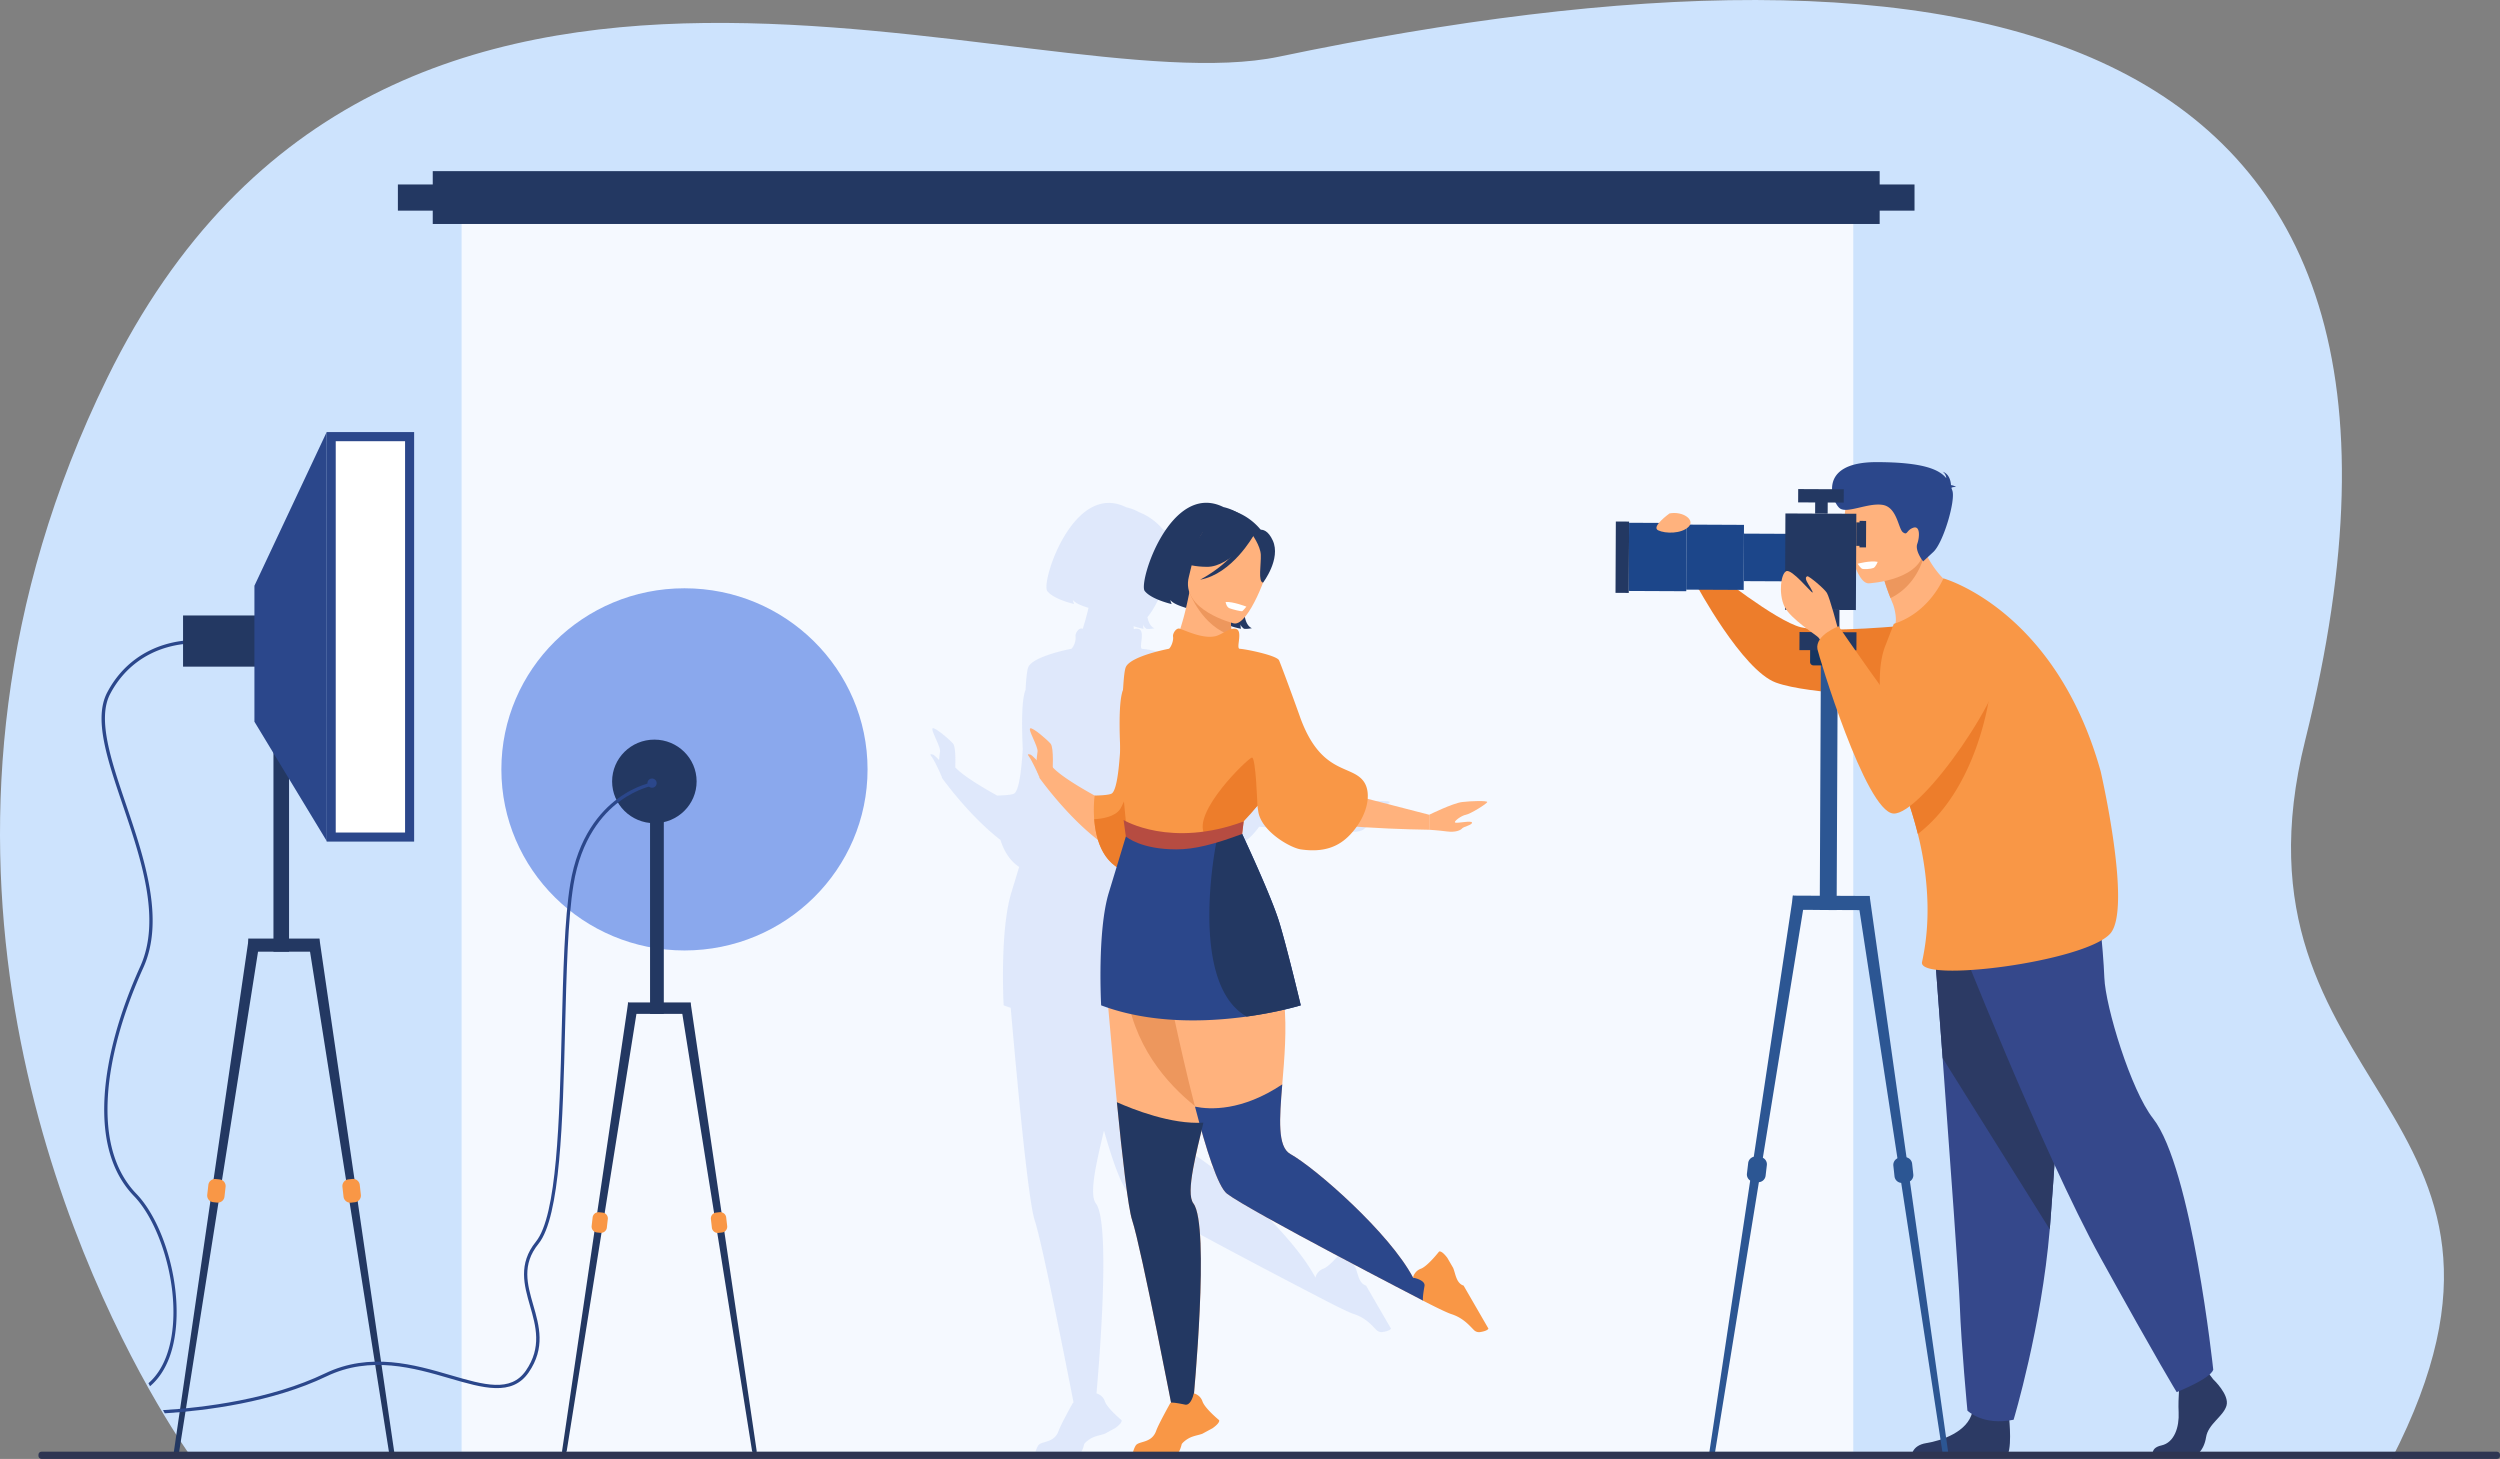 <svg id="e9cd6e87-af1b-42bd-a046-b5bf15af3b59" data-name="‘лой_1" xmlns="http://www.w3.org/2000/svg" viewBox="0 0 2855.9 1666.59"><rect x="0" y="0" width="2855.9" height="1666.59" fill="#808080" stroke="none"/><defs><style>.a87dcbc3-8677-444f-946d-32a6a2999c48{fill:#cde3fd;}.b560cf9b-6b5f-406b-8d2b-3c7c9ea199b6,.f55f2563-ed66-4874-b268-3154a7621b9b{fill:#fff;}.b560cf9b-6b5f-406b-8d2b-3c7c9ea199b6{opacity:0.8;}.a9042cca-f8a8-4a7a-a356-b15863df277e,.bd1b930c-9690-4cdf-9837-ebc0810cfa6a{fill:#8aa8ed;}.a9042cca-f8a8-4a7a-a356-b15863df277e{opacity:0.2;}.a0c88dda-91e9-4718-bc8f-1db6dcafe3a7{fill:#233862;}.a0867e37-e9d1-493b-9a38-627a98a28ff6{fill:#ffb27d;}.ffde97ad-d0cb-48d9-81db-148d920657fa{fill:#ed975d;}.b86fc413-d173-4f54-bca8-f62c41e3c1d3{fill:#f99746;}.f08b2806-249b-4e46-88a1-d4a275ef2d7b{fill:#ed7d2b;}.bfbe97c3-57bc-4fc4-82f9-031a2350a1e0{fill:#2b478b;}.a0e0393b-2e3f-4ce3-a9de-172695c8e51b{fill:#b64c41;}.b8b604fd-33bd-49d2-b81e-491aff2b5920{fill:#2c3a64;}.a5317ba1-a2af-4c30-a6e8-55599f179883{fill:#35488b;}.a19fbccd-b02f-4719-ac13-79f93647557d{fill:#2c5693;}.b7499355-ef88-4b68-accc-f0498f8ebb40{fill:#163560;}.f2eae50e-ef6f-4549-89bd-2e984d57d422{fill:#1c468a;}.be6fe4c2-b6c5-46b1-8028-f316a7744bdd{fill:#2e3552;}</style></defs><path class="a87dcbc3-8677-444f-946d-32a6a2999c48" d="M2927.13,1839.59l-2512.83-.85s-4.7-6.41-12.74-18.65q-2.31-3.51-5-7.68c-3.95-6.17-8.45-13.37-13.41-21.59l-2.05-3.41c-4.59-7.69-9.56-16.19-14.8-25.48-.6-1.07-1.22-2.14-1.82-3.23C263.71,1578.93,65.75,1118.49,317.4,604.81c319-651.22,1055.48-307.89,1338.72-367.09C2444.13,73,3036,185,2828.34,1018.42,2727.86,1421.76,3134.15,1436.42,2927.13,1839.59Z" transform="translate(-194.91 -173)"/><rect class="b560cf9b-6b5f-406b-8d2b-3c7c9ea199b6" x="527.31" y="210.88" width="1589.8" height="1447.58"/><path class="a9042cca-f8a8-4a7a-a356-b15863df277e" d="M1755.38,1641.51l-.17,0c-.89-.22-5-1.57-7.68-8.06-1.78-4.27-2.32-7.78-4-12l-6.7-11.57c-7-9.23-9.47-7.07-9.47-7.07s-1.83,2.35-4.54,5.45c-4.47,5.12-11.33,12.25-16.18,14.08a14.12,14.12,0,0,0-6.94,5.42,13.26,13.26,0,0,0-2.06,4.76h0c-26.78-51-111.37-125.1-140.2-141.19-14.78-8.26-12.44-40.12-9.19-79.52,2.22-26.71,4.86-56.87,2.89-85.52,11.55-2.7,18.25-4.77,18.25-4.77s-15.07-63.57-24.38-94.36c-8.6-28.44-38.13-91.91-42.59-101.45,0-.15,0-.41.09-.73l1.67-13.55a2,2,0,0,1,.11-.32,219,219,0,0,0,15.57-17.66s.35,2.42,1,6.56c3.49,22.85,36.68,41.59,48.56,43.34,27.25,4,44-3.72,56.35-16.78a86,86,0,0,0,7.52-9.13c40.54,3,82.85,3.49,82.85,3.49s10.65.64,20.28,1.93,15.62-1.29,17.34-3.43,11.55-3.85,11.34-6.63-16,.86-19,0,6.85-8.13,12-9,24.4-12.83,24.4-14.54-18-1.29-28.67,0-37.62,14.54-37.62,14.54l-70.27-18.15c.62-7.75-.86-14.65-4.45-19.75-13.93-19.78-49-7.25-72.89-74a.66.66,0,0,0,0-.09c-12.73-35.6-22.89-62.51-23.92-64.49-3-5.7-38.32-12.78-44.87-13.1-4.75-.26,4.11-20.43-4.28-22.72a10.19,10.19,0,0,0-5.4.21c-.1-1.12-.18-2.24-.26-3.34a83.5,83.5,0,0,0,11.47,3c-.73-1.38-.6-5.07-.6-5.07.2,2.42,3.81,5,3.81,5,2.74.72,9.17-.57,9.17-.57s-6-1.59-8-12.74c7.67-9.11,15.37-25.1,20.76-39.31h0s20.74-27.14,11.07-48.16c-4.43-9.63-9.52-12.34-13.87-12.32-.56-.72-1.13-1.39-1.69-2a68.59,68.59,0,0,0-24.77-17.69c-.36-.16-.72-.29-1.07-.44a55.78,55.78,0,0,0-14.8-5.61c-60.39-30.07-97.67,86.07-90.07,95.76S1422,863,1422,863a20,20,0,0,1-1.57-4.72c2.8,3.87,10.81,7,17.94,9.07-.72,3.08-1.5,6.3-2.33,9.46-.92,3.53-2.47,8.85-4.25,14.53l-.75-.25c-3.68-1.17-8.09,5.28-7.49,9.11.74,4.53-2,11.56-4.63,13.89,0,0-42.52,8-49.07,20.44-1.65,3.15-2.64,13.14-3.4,26.51-4.36,10.44-4.57,37.95-3.19,67.82-1.59,24.59-4.14,45.53-9.27,50.27-2.78,2.56-19.93,2.64-20,2.65-17.94-9.92-39.09-22.71-47.83-32.22.29-8.42.4-23.68-2.45-27-4-4.66-20.15-18.58-23.23-17.62s9,20.77,8.29,26.5c-.27,2.11-.83,5.7-1.09,9.8-2.32-2.5-5.86-6.09-7.28-6.33-2.2-.37-4-1.08-1,2.88s9.71,18.73,9.71,18.73v0a19.06,19.06,0,0,0,2.06,4.37l-.45.39s30.46,43,67.1,71.25c3.73,12,10.24,23.49,21.34,30.84q-3.78,12.44-8.91,29.27c-13.49,44.14-8.8,128.83-8.8,128.83,2.67,1,5.36,1.94,8.06,2.84,1.6,18.55,3.68,42,6,66.91,1,10.39,2,21,3,31.72.3,3.06.59,6.11.9,9.17,6,61.08,12.82,120.92,17.49,134.93,8.3,24.89,34.61,158,44.42,208.26a2,2,0,0,0-.66.15l-.1.09s-13.55,24.16-16.3,31.93c-4.88,13.83-18.24,11.62-22.7,16-1.81,1.78-5.59,11.31-3.36,12.42l47.23-.44s4.71.86,8-12.63c.22-.89,4.85-5.83,11.42-8.35,4.32-1.66,7.84-2.09,12.12-3.6l11.75-6.37c9.43-6.74,7.34-9.26,7.34-9.26s-2.29-1.9-5.31-4.69c-5-4.62-11.91-11.68-13.61-16.58a14.07,14.07,0,0,0-5.22-7.09,13.71,13.71,0,0,0-4.42-2.14c3.22-36.16,16.27-194.76-.68-217-4.64-6.1-3.81-20.61-.27-40.12,2.29-12.58,5.71-27.24,9.5-43,10.36,36.5,20.82,65.65,29.13,72,25.67,19.69,224.13,122.2,224.13,122.2h0s24.55,12.85,32.4,15.37c14,4.48,21.26,14,25.78,18.31a8.12,8.12,0,0,0,6.87,2.16c3.69-.58,8.46-1.76,9.51-4Z" transform="translate(-194.91 -173)"/><path class="a0c88dda-91e9-4718-bc8f-1db6dcafe3a7" d="M1573.73,820.54s-28.87,17-11.15,50c0,0-25.28-4.63-30.73-12.17a19.52,19.52,0,0,0,1.57,4.72s-23.24-5.26-30.84-15,29.68-125.83,90.08-95.76c0,0,55.23,10.25,33.6,71.57s-1.19,66.73-1.19,66.73-6.43,1.29-9.17.57c0,0-3.61-2.6-3.82-5,0,0-.13,3.69.61,5.07,0,0-22.62-3.75-31.43-15S1567.16,832.63,1573.73,820.54Z" transform="translate(-194.91 -173)"/><path class="a0867e37-e9d1-493b-9a38-627a98a28ff6" d="M1532.05,919.25l-.1,0C1531.77,919.26,1531.81,919.25,1532.05,919.25Z" transform="translate(-194.91 -173)"/><path class="a0867e37-e9d1-493b-9a38-627a98a28ff6" d="M1602.21,899.05c.85,7.6,1.86,14.42,2.31,17.67,1,7.28-68.07,2.54-72.47,2.53,3.07-1.34,12.44-31.06,15.41-42.4,3.59-13.75,6.42-28.61,6.42-28.61l48.78,3.08,2.9.18a169.83,169.83,0,0,0-4,18.76c-.12.78-.24,1.58-.34,2.35C1600.38,879.08,1601.16,889.66,1602.21,899.05Z" transform="translate(-194.91 -173)"/><path class="a0c88dda-91e9-4718-bc8f-1db6dcafe3a7" d="M1547.15,843.32s-7.91-25.08-6.31-44.31c1.15-13.73,20.69-60.58,67.69-40.64a68.59,68.59,0,0,1,24.77,17.69c8.71,10,19.92,29.49-8.42,67.37l-8.24,13.16Z" transform="translate(-194.91 -173)"/><path class="ffde97ad-d0cb-48d9-81db-148d920657fa" d="M1602.21,899.05c-34.12-10-48.6-49.41-48.6-49.41,14.43.42,33.23,10.44,48,20.62-.12.78-.24,1.58-.34,2.35C1600.38,879.08,1601.16,889.66,1602.21,899.05Z" transform="translate(-194.91 -173)"/><path class="a0867e37-e9d1-493b-9a38-627a98a28ff6" d="M1604.62,885.2S1543,870,1553.06,831.72s8.91-66,48.7-57.86,43.55,24.71,43.29,38.3S1620.92,888.18,1604.62,885.2Z" transform="translate(-194.91 -173)"/><path class="a0c88dda-91e9-4718-bc8f-1db6dcafe3a7" d="M1630,780.32s-28.68,40.41-56.23,40.22-36.91-10.07-36.91-10.07,24-10.48,35.32-36.83C1572.14,773.64,1622.93,755.62,1630,780.32Z" transform="translate(-194.91 -173)"/><path class="a0c88dda-91e9-4718-bc8f-1db6dcafe3a7" d="M1624.83,782.86s9.9,13.34,10.38,23.89-3.45,31,2.58,31.82c0,0,20.73-27.14,11.07-48.16C1638.61,768.13,1624.83,782.86,1624.83,782.86Z" transform="translate(-194.91 -173)"/><path class="a0c88dda-91e9-4718-bc8f-1db6dcafe3a7" d="M1626.76,785s-24.41,43.8-60.94,50.23c0,0,40.19-20.25,51.16-50.52S1626.76,785,1626.76,785Z" transform="translate(-194.91 -173)"/><path class="f55f2563-ed66-4874-b268-3154a7621b9b" d="M1595,860.68s.77,5.83,4.49,7.2,13.57,3.87,14.57,3.26,4.69-5.16,4.69-5.16S1603.22,860,1595,860.68Z" transform="translate(-194.91 -173)"/><path class="a0867e37-e9d1-493b-9a38-627a98a28ff6" d="M1572,1445.73c-.78,3.28-1.56,6.51-2.33,9.72-4.65,19.32-9,37.23-11.7,52.21-3.54,19.51-4.38,34,.27,40.12,19.15,25.1,0,224.31,0,224.31l-21.79,22.45s-37.88-196.68-48.15-227.5c-4.68-14-11.48-73.85-17.49-134.93-.31-3.06-.61-6.11-.9-9.17-1-10.68-2-21.33-3-31.72-5.39-57.79-9.42-107.28-9.42-107.28s40.18-28.25,76.68-31.4c21.51-1.87,41.74,5,51.73,31.4C1600.41,1322.38,1585.67,1388.77,1572,1445.73Z" transform="translate(-194.91 -173)"/><path class="ffde97ad-d0cb-48d9-81db-148d920657fa" d="M1572,1445.73c-29.85-21.56-71.85-59.93-87.09-122.82-2.92-31.27,21.74-61,49.25-70.37,21.51-1.87,41.74,5,51.73,31.4C1600.41,1322.38,1585.67,1388.77,1572,1445.73Z" transform="translate(-194.91 -173)"/><path class="a0867e37-e9d1-493b-9a38-627a98a28ff6" d="M1680.86,1065.85l146.71,37.9v17.13s-146-1.71-155.42-18S1680.86,1065.85,1680.86,1065.85Z" transform="translate(-194.91 -173)"/><path class="a0867e37-e9d1-493b-9a38-627a98a28ff6" d="M1827.57,1630.52l-6.86,28.32s-198.47-102.51-224.14-122.2c-10.31-7.91-23.93-50.86-36.55-99.45-18.8-72.42-35.37-157.36-35.37-157.36s27.83-107,102.31-41.51c44.57,39.19,37.63,114.7,32.75,173.44-3.25,39.4-5.58,71.26,9.2,79.52,28.82,16.09,113.42,90.2,140.19,141.19Z" transform="translate(-194.91 -173)"/><path class="a0867e37-e9d1-493b-9a38-627a98a28ff6" d="M1490.9,1154.88c-51.83-13.19-108.81-93.6-108.81-93.6l14.59-12.66c15.11,17.81,77.94,48.49,77.94,48.49-.34-16.3.09-31.17,1.12-44.7,7-92,41.64-122.63,51.11-129.35a24.1,24.1,0,0,1,2.4-1.55s0,.67.09,1.93c.14,2.74.39,8.24.65,15.8C1531.91,995.54,1534.21,1165.91,1490.9,1154.88Z" transform="translate(-194.91 -173)"/><path class="b86fc413-d173-4f54-bca8-f62c41e3c1d3" d="M1531.94,1044.49c-2.68,65.62-12.5,130.6-41.07,126.42-35-5.12-44.14-37.8-46-62.1a139.84,139.84,0,0,1,.51-27s17.24-.08,20-2.65c13.23-12.23,9.3-132.14,15.85-144.59s49.07-20.45,49.07-20.45S1534.62,979.63,1531.94,1044.49Z" transform="translate(-194.91 -173)"/><path class="f08b2806-249b-4e46-88a1-d4a275ef2d7b" d="M1531.94,1044.49c-2.68,65.62-12.5,130.6-41.07,126.42-35-5.12-44.14-37.8-46-62.1,8.6-.43,23.73-2.53,29.75-11.7,8.61-13.13,35.48-97.66,35.48-97.66S1520.66,1018.42,1531.94,1044.49Z" transform="translate(-194.91 -173)"/><path class="b86fc413-d173-4f54-bca8-f62c41e3c1d3" d="M1752.85,1065.85c9.5,13.48,4.27,39.62-15.64,60.67-12.36,13.06-29.1,20.79-56.35,16.78-11.88-1.75-45.07-20.49-48.56-43.34-.63-4.14-1-6.56-1-6.56s-15.11,15.13-15.67,18c-.26,1.29-1.56,12.72-1.77,14.28-.23,1.89,1.11,8.84,1.11,8.84s-72.18,31.57-131.86-4.38c0,0-17-145.82-4.8-170.09,6.08-12,40.14-35.53,52-45.9,2.66-2.33,5.37-9.36,4.64-13.89-.6-3.83,3.8-10.28,7.49-9.11,7.13,2.29,27.32,12.27,41.52,8.46,7.07-1.88,16-10.05,22.9-8.18,8.38,2.29-.47,22.46,4.28,22.72,6.54.32,41.9,7.4,44.87,13.1,1,2,11.18,28.89,23.92,64.49a.66.66,0,0,1,0,.09C1703.87,1058.6,1738.92,1046.07,1752.85,1065.85Z" transform="translate(-194.91 -173)"/><path class="f08b2806-249b-4e46-88a1-d4a275ef2d7b" d="M1631.32,1093.4s-1.76-55.63-6.25-55-69.34,63.1-53.93,88.07S1631.32,1093.4,1631.32,1093.4Z" transform="translate(-194.91 -173)"/><path class="bfbe97c3-57bc-4fc4-82f9-031a2350a1e0" d="M1680.86,1321.47s-25,7.72-61.82,12.82c-45.58,6.3-109.31,8.57-166.22-12.82,0,0-4.69-84.69,8.79-128.83s19.79-65.28,19.79-65.28,54,13.54,108.9,3a178.59,178.59,0,0,0,23-6s33.85,71.86,43.15,102.66S1680.86,1321.47,1680.86,1321.47Z" transform="translate(-194.91 -173)"/><path class="a0c88dda-91e9-4718-bc8f-1db6dcafe3a7" d="M1680.86,1321.47s-25,7.72-61.82,12.82c-67.51-38.29-34.59-199.38-34.59-199.38,2-1.63,4-3.13,5.85-4.51a178.59,178.59,0,0,0,23-6s33.85,71.86,43.15,102.66S1680.86,1321.47,1680.86,1321.47Z" transform="translate(-194.91 -173)"/><path class="a0e0393b-2e3f-4ce3-a9de-172695c8e51b" d="M1538.78,1143.3c-40,0-56.52-13.78-57.74-14.71l-2.59-18.85c.38.28,54.08,32.53,137.2,1.64l-1.77,14.28C1581.92,1137.54,1559.57,1143.3,1538.78,1143.3Z" transform="translate(-194.91 -173)"/><path class="a0867e37-e9d1-493b-9a38-627a98a28ff6" d="M1827.57,1103.75s26.92-13.26,37.62-14.54,28.68-1.71,28.68,0-19.26,13.68-24.4,14.54-15,8.14-12,9,18.83-2.78,19,0-9.63,4.49-11.34,6.63-7.7,4.71-17.33,3.43-20.29-1.93-20.29-1.93Z" transform="translate(-194.91 -173)"/><path class="bfbe97c3-57bc-4fc4-82f9-031a2350a1e0" d="M1827.57,1630.52l-6.86,28.32s-198.47-102.51-224.14-122.2c-10.31-7.91-23.93-50.86-36.55-99.45,16.93,3.48,53.52,5.33,99.69-25.43-3.25,39.4-5.58,71.26,9.2,79.52,28.82,16.09,113.42,90.2,140.19,141.19Z" transform="translate(-194.91 -173)"/><path class="b86fc413-d173-4f54-bca8-f62c41e3c1d3" d="M1866.8,1641.51l-.18,0c-.89-.22-5-1.57-7.67-8.06-1.79-4.27-2.32-7.78-4-12l-6.7-11.57c-7-9.23-9.47-7.07-9.47-7.07s-1.83,2.35-4.54,5.45c-4.47,5.12-11.32,12.25-16.18,14.08a14.14,14.14,0,0,0-6.93,5.42,13.41,13.41,0,0,0-2.07,4.76s14.39,2.51,13.14,9.6c-2.44,13.72-1.87,16.22-1.62,16.67l.09.09s24.54,12.85,32.39,15.37c14,4.48,21.26,14,25.79,18.31a8.1,8.1,0,0,0,6.87,2.16c3.68-.58,8.46-1.76,9.51-4Z" transform="translate(-194.91 -173)"/><path class="a0c88dda-91e9-4718-bc8f-1db6dcafe3a7" d="M1558.22,1547.78c19.15,25.1,0,224.31,0,224.31l-21.79,22.45s-37.88-196.68-48.15-227.5c-4.68-14-11.48-73.85-17.49-134.93,18.15,8.1,62.45,25.74,98.86,23.34-4.65,19.32-9,37.23-11.7,52.21C1554.41,1527.17,1553.57,1541.68,1558.22,1547.78Z" transform="translate(-194.91 -173)"/><path class="b86fc413-d173-4f54-bca8-f62c41e3c1d3" d="M1580.12,1804.52l-11.76,6.37c-4.27,1.51-7.79,1.94-12.12,3.6-6.57,2.52-11.19,7.46-11.41,8.35-3.32,13.49-8,12.63-8,12.63l-47.22.44c-2.23-1.11,1.54-10.64,3.35-12.42,4.47-4.4,17.83-2.19,22.71-16,2.74-7.77,16.3-31.93,16.3-31.93l.09-.09c.46-.24,3-.74,16.62,2.1,7,1.46,10-12.85,10-12.85a13.35,13.35,0,0,1,4.7,2.2,14.07,14.07,0,0,1,5.22,7.09c1.69,4.9,8.62,12,13.6,16.58,3,2.79,5.32,4.69,5.32,4.69S1589.55,1797.78,1580.12,1804.52Z" transform="translate(-194.91 -173)"/><path class="a0867e37-e9d1-493b-9a38-627a98a28ff6" d="M1397.29,1055.21s1.8-28-2.19-32.62S1375,1004,1371.88,1005s9,20.77,8.29,26.5-3.61,22.2,3.28,30.74S1397.29,1055.21,1397.29,1055.21Z" transform="translate(-194.91 -173)"/><path class="a0867e37-e9d1-493b-9a38-627a98a28ff6" d="M1380.48,1056.55s-6.79-14.78-9.72-18.73-1.16-3.25,1-2.88,9.45,8.72,9.45,8.72Z" transform="translate(-194.91 -173)"/><path class="f08b2806-249b-4e46-88a1-d4a275ef2d7b" d="M2376.72,887.15s-95.66,9.51-124.44,2.42-100-64-100-64l-19.93,14.81s52.7,98.33,91.38,112.41,143.72,15.55,143.72,15.55Z" transform="translate(-194.91 -173)"/><path class="b8b604fd-33bd-49d2-b81e-491aff2b5920" d="M2723.2,1748.68s18.91,17.69,15.15,30.17-20.93,20.75-23.32,36-11.68,23.56-20,23.52l-39.74-.18s-6.08-10.78,8.75-14,20.5-21.11,19.65-37.78,1.56-38.89,1.56-38.89l31.53-7.27Z" transform="translate(-194.91 -173)"/><path class="b8b604fd-33bd-49d2-b81e-491aff2b5920" d="M2490.07,1793.26s4.25,40.06-4.11,44.19l-107.49-.48s-.14-12.73,17-15.43,47.29-12.75,52.48-35.42S2490.07,1793.26,2490.07,1793.26Z" transform="translate(-194.91 -173)"/><path class="a5317ba1-a2af-4c30-a6e8-55599f179883" d="M2402.56,1227.16s5.31,70.22,11.54,154.63c8.47,114.67,18.65,255.51,19.6,282.19,1.64,46.33,8.72,120.45,8.72,120.45s17.51,17.68,52.75,10.42c0,0,31.84-105.62,41.3-217.48l.45-5.53c8.84-113.88,22.88-353.7,22.88-353.7Z" transform="translate(-194.91 -173)"/><path class="b8b604fd-33bd-49d2-b81e-491aff2b5920" d="M2402.56,1227.16s5.31,70.22,11.54,154.63l122.37,195.58.45-5.53c8.84-113.88,22.88-353.7,22.88-353.7Z" transform="translate(-194.91 -173)"/><path class="a5317ba1-a2af-4c30-a6e8-55599f179883" d="M2428.21,1235.61s100.27,254.68,166.42,374.46,86.83,153.2,86.83,153.2,38.27-15.11,41.79-25.51c0,0-24.46-230.76-68.86-287.19-25.09-31.88-54.31-127.36-55.55-160.7s-8.58-99.37-8.58-99.37Z" transform="translate(-194.91 -173)"/><path class="a0867e37-e9d1-493b-9a38-627a98a28ff6" d="M2440.19,852.57s-91.73,47.62-81,34.5c3.42-4.19.21-19-1.86-24q-1.49-3.59-2.74-6.81a245.17,245.17,0,0,1-8.36-24.46L2370,800.38l16.11-21.31a119.89,119.89,0,0,0,7.92,24.26C2410.66,840.13,2440.19,852.57,2440.19,852.57Z" transform="translate(-194.91 -173)"/><path class="ffde97ad-d0cb-48d9-81db-148d920657fa" d="M2394,803.33s-5.74,36.37-39.41,52.92a245.17,245.17,0,0,1-8.36-24.46L2370,800.38C2385.37,800.31,2394,803.33,2394,803.33Z" transform="translate(-194.91 -173)"/><path class="b86fc413-d173-4f54-bca8-f62c41e3c1d3" d="M2605.5,1239.59c-29.24,32.45-220.22,56.67-214.93,32.32a270.59,270.59,0,0,0,6.09-48.57c.2-5.33.26-11,.15-17a362.68,362.68,0,0,0-11-80.63,448,448,0,0,0-14.36-46.61c-1.42-3.86-2.89-7.74-4.45-11.68a378.2,378.2,0,0,1-18.38-60.86c-8.16-38.66-8.86-74.74.52-97.11.05-.1,9.14-23.69,9.19-23.81,40.93-13,56.63-51.93,56.63-51.93s127.94,35.28,179.68,220.45C2594.62,1054.13,2630.92,1211.33,2605.5,1239.59Z" transform="translate(-194.91 -173)"/><path class="f08b2806-249b-4e46-88a1-d4a275ef2d7b" d="M2468,965.05s-12.56,107.34-82.21,160.63a448,448,0,0,0-14.36-46.61c7.55-25.39,16.16-46.2,23.86-55.07C2426.57,987.87,2468,965.05,2468,965.05Z" transform="translate(-194.91 -173)"/><path class="a0867e37-e9d1-493b-9a38-627a98a28ff6" d="M2329.46,839.4s66.27-3.2,63.65-44.45,4.15-69.43-38.28-69.13-49.64,16.56-52.11,30.54S2312.15,839.17,2329.46,839.4Z" transform="translate(-194.91 -173)"/><path class="bfbe97c3-57bc-4fc4-82f9-031a2350a1e0" d="M2424.12,730.37c.68-.67,2.16-1.14,5.37-1a12.77,12.77,0,0,0-5.83-2.2c-.29-4.57-2-12.75-9.49-15.32a9.74,9.74,0,0,1,4.07,7.41c-8.1-10-26.52-18.25-79.41-18.35-69.71-.14-50.58,46.76-42.06,52.87s32.3-6.76,48.89-4,17.76,27.49,23.15,31.32,3.65-2.3,11.61-5.19,7.62,10.07,4.72,18.28,6.72,20.13,6.72,20.13l11.6-10.77c11.6-10.76,25.69-59.26,21.71-70.17C2424.82,732.33,2424.47,731.35,2424.12,730.37Z" transform="translate(-194.91 -173)"/><path class="f55f2563-ed66-4874-b268-3154a7621b9b" d="M2339.9,814.83s-2.15,5.83-4.86,7-11.62,1.88-13.35.72S2317,817,2317,817,2331.24,813.08,2339.9,814.83Z" transform="translate(-194.91 -173)"/><rect class="a19fbccd-b02f-4719-ac13-79f93647557d" x="2274.44" y="928.46" width="19.28" height="283.95" transform="translate(-190.11 -183.18) rotate(0.26)"/><path class="a19fbccd-b02f-4719-ac13-79f93647557d" d="M2417.32,1835.3c1.87.22,3.51-.21,3.12-3.19l-89.76-635.7-12.89,8,96.16,627.9A3.45,3.45,0,0,0,2417.32,1835.3Z" transform="translate(-194.91 -173)"/><rect class="a19fbccd-b02f-4719-ac13-79f93647557d" x="2242.86" y="1196.21" width="87.62" height="16.21" transform="translate(-189.48 -183.26) rotate(0.26)"/><path class="a19fbccd-b02f-4719-ac13-79f93647557d" d="M2373.12,1523.77l-4.71.49a8.4,8.4,0,0,1-9.27-7.33l-1.35-12.39a8.31,8.31,0,0,1,7.47-9.09l4.71-.49a8.39,8.39,0,0,1,9.27,7.33l1.36,12.39A8.33,8.33,0,0,1,2373.12,1523.77Z" transform="translate(-194.91 -173)"/><path class="a19fbccd-b02f-4719-ac13-79f93647557d" d="M2150.84,1834.1c-1.86.2-3.51-.24-3.08-3.22L2243.23,1196l12.81,8.16-101.8,627A3.45,3.45,0,0,1,2150.84,1834.1Z" transform="translate(-194.91 -173)"/><path class="a19fbccd-b02f-4719-ac13-79f93647557d" d="M2197.88,1522.91l4.68.53a8.37,8.37,0,0,0,9.29-7.21l1.45-12.31a8.28,8.28,0,0,0-7.35-9.11l-4.68-.54a8.37,8.37,0,0,0-9.29,7.22l-1.45,12.31A8.27,8.27,0,0,0,2197.88,1522.91Z" transform="translate(-194.91 -173)"/><path class="b7499355-ef88-4b68-accc-f0498f8ebb40" d="M2300.14,933.26l-33.63-.15a3.85,3.85,0,0,1-3.83-3.86l.07-14.55,41.31.18-.06,14.56A3.85,3.85,0,0,1,2300.14,933.26Z" transform="translate(-194.91 -173)"/><rect class="a0c88dda-91e9-4718-bc8f-1db6dcafe3a7" x="2250.51" y="895.24" width="65.1" height="20.66" transform="translate(4367.11 1648.4) rotate(-179.74)"/><rect class="a0c88dda-91e9-4718-bc8f-1db6dcafe3a7" x="2270.15" y="869.3" width="26.03" height="27.56" transform="translate(4367.41 1603.42) rotate(-179.74)"/><rect class="a0c88dda-91e9-4718-bc8f-1db6dcafe3a7" x="2040.6" y="768.75" width="15.15" height="81.49" transform="translate(-191.23 -182.24) rotate(0.26)"/><rect class="f2eae50e-ef6f-4549-89bd-2e984d57d422" x="2055.75" y="770.25" width="65.7" height="77.9" transform="translate(-191.25 -182.38) rotate(0.26)"/><rect class="f2eae50e-ef6f-4549-89bd-2e984d57d422" x="2121.34" y="772.35" width="65.7" height="74.3" transform="translate(-191.25 -182.68) rotate(0.26)"/><rect class="f2eae50e-ef6f-4549-89bd-2e984d57d422" x="2187.03" y="782.65" width="65.7" height="54.27" transform="translate(-191.25 -182.97) rotate(0.26)"/><rect class="a0c88dda-91e9-4718-bc8f-1db6dcafe3a7" x="2234.28" y="759.63" width="81.01" height="109.98" transform="translate(-191.22 -183.22) rotate(0.26)"/><rect class="a0c88dda-91e9-4718-bc8f-1db6dcafe3a7" x="2315.44" y="769.72" width="7.49" height="26.76" transform="translate(-191.36 -183.43) rotate(0.26)"/><rect class="a0c88dda-91e9-4718-bc8f-1db6dcafe3a7" x="2319.18" y="767.97" width="7.49" height="30.29" transform="translate(-191.36 -183.45) rotate(0.26)"/><rect class="a0c88dda-91e9-4718-bc8f-1db6dcafe3a7" x="2268.49" y="745.64" width="14.33" height="14" transform="translate(-191.5 -183.22) rotate(0.26)"/><rect class="a0c88dda-91e9-4718-bc8f-1db6dcafe3a7" x="2249.09" y="731.73" width="52.08" height="15.21" transform="translate(-191.56 -183.23) rotate(0.26)"/><path class="a0867e37-e9d1-493b-9a38-627a98a28ff6" d="M2294.39,890.72s-9.37-35.31-12.52-40.42-20.68-19.59-22.31-19-2.4,2.07-.93,5.39,8.38,13.16,6.75,13.17-23.59-27.26-29.89-24.38-8.91,25.52-2.27,40,37.54,33.54,39,35.8C2284.55,920.42,2294.39,890.72,2294.39,890.72Z" transform="translate(-194.91 -173)"/><path class="b86fc413-d173-4f54-bca8-f62c41e3c1d3" d="M2295.31,888.46s-26.89,9.86-24.26,26c1,6,55,185.76,86.82,187.89s133.51-144.18,126.74-184.94-53.37-59.84-70.3-51-35.59,127.74-42.54,125.72S2295.31,888.46,2295.31,888.46Z" transform="translate(-194.91 -173)"/><path class="a0867e37-e9d1-493b-9a38-627a98a28ff6" d="M2102.12,759.51s-21.42,15.3-13,19.31,26.44,4,34.61-3.88S2117.53,756.6,2102.12,759.51Z" transform="translate(-194.91 -173)"/><path class="bfbe97c3-57bc-4fc4-82f9-031a2350a1e0" d="M421.15,904.39l-.31,3.75a94.3,94.3,0,0,0-16.82.7,118.09,118.09,0,0,0-20.8,4.45c-19,5.94-45.2,19.82-62.4,52.32-15.1,28.53,1,76.14,18.13,126.53,20.88,61.59,44.56,131.39,19.64,186.43C334.85,1331,320.89,1381.63,318.2,1425c-3,48.7,7.92,86.29,32.48,111.73,17.73,18.36,32.9,50.56,40.59,86.12,8.06,37.28,7.08,73.87-2.68,100.4-5.17,14-12.69,25.22-22.28,33.34-.6-1.14-1.22-2.29-1.82-3.46,8.82-7.67,15.74-18.13,20.55-31.18,21.29-57.84-2.88-147.18-37.06-182.59-25.34-26.24-36.62-64.79-33.54-114.58,2.72-43.85,16.79-95,40.72-147.77,24.3-53.69.88-122.74-19.78-183.67-18.12-53.4-33.76-99.54-17.89-129.5,17.84-33.7,45.06-48.07,64.75-54.2A121.13,121.13,0,0,1,404,905,93.18,93.18,0,0,1,421.15,904.39Z" transform="translate(-194.91 -173)"/><rect class="f55f2563-ed66-4874-b268-3154a7621b9b" x="379.21" y="499.86" width="87.18" height="455.83"/><rect class="a0c88dda-91e9-4718-bc8f-1db6dcafe3a7" x="312.39" y="824.93" width="17.81" height="262.23"/><path class="a0c88dda-91e9-4718-bc8f-1db6dcafe3a7" d="M642.43,1834.84c1.72.2,3.24-.2,2.86-3l-85.53-586.69-11.87,7.49,91.41,579.46A3.18,3.18,0,0,0,642.43,1834.84Z" transform="translate(-194.91 -173)"/><rect class="a0c88dda-91e9-4718-bc8f-1db6dcafe3a7" x="283.77" y="1072.19" width="80.92" height="14.97"/><path class="b86fc413-d173-4f54-bca8-f62c41e3c1d3" d="M600.3,1546.39l-4.35.48a7.78,7.78,0,0,1-8.59-6.74l-1.29-11.43a7.68,7.68,0,0,1,6.86-8.43l4.35-.48a7.77,7.77,0,0,1,8.59,6.74l1.3,11.43A7.7,7.7,0,0,1,600.3,1546.39Z" transform="translate(-194.91 -173)"/><path class="a0c88dda-91e9-4718-bc8f-1db6dcafe3a7" d="M396.33,1834.84c-1.72.2-3.24-.2-2.87-3L479,1245.19l11.87,7.49-91.41,579.46A3.18,3.18,0,0,1,396.33,1834.84Z" transform="translate(-194.91 -173)"/><path class="b86fc413-d173-4f54-bca8-f62c41e3c1d3" d="M438.47,1546.32l4.32.47a7.72,7.72,0,0,0,8.55-6.7l1.29-11.37a7.64,7.64,0,0,0-6.83-8.38l-4.32-.47a7.72,7.72,0,0,0-8.55,6.7l-1.29,11.37A7.64,7.64,0,0,0,438.47,1546.32Z" transform="translate(-194.91 -173)"/><path class="a0c88dda-91e9-4718-bc8f-1db6dcafe3a7" d="M300.94,812.31H339.1a0,0,0,0,1,0,0v13.44a3.55,3.55,0,0,1-3.55,3.55H304.49a3.55,3.55,0,0,1-3.55-3.55V812.31A0,0,0,0,1,300.94,812.31Z"/><rect class="a0c88dda-91e9-4718-bc8f-1db6dcafe3a7" x="209.11" y="703.09" width="82.98" height="58.46"/><polygon class="bfbe97c3-57bc-4fc4-82f9-031a2350a1e0" points="373.18 493.59 373.33 960.93 290.64 824.43 290.64 669.13 373.18 493.59"/><path class="bfbe97c3-57bc-4fc4-82f9-031a2350a1e0" d="M568.06,666.59v467.82H668V666.59Zm89.58,457.46h-79.2V677h79.2Z" transform="translate(-194.91 -173)"/><ellipse class="bd1b930c-9690-4cdf-9837-ebc0810cfa6a" cx="781.9" cy="878.9" rx="209.16" ry="206.87"/><ellipse class="a0c88dda-91e9-4718-bc8f-1db6dcafe3a7" cx="747.52" cy="892.65" rx="48.27" ry="47.74"/><rect class="a0c88dda-91e9-4718-bc8f-1db6dcafe3a7" x="742.59" y="929.39" width="15.71" height="228.82"/><path class="a0c88dda-91e9-4718-bc8f-1db6dcafe3a7" d="M1056.72,1832.67c1.52.17,2.86-.18,2.53-2.58l-75.46-511.94-10.47,6.53L1054,1830.32A2.8,2.8,0,0,0,1056.72,1832.67Z" transform="translate(-194.91 -173)"/><rect class="a0c88dda-91e9-4718-bc8f-1db6dcafe3a7" x="717.35" y="1145.15" width="71.39" height="13.06"/><path class="b86fc413-d173-4f54-bca8-f62c41e3c1d3" d="M1019.56,1581l-3.84.42a6.84,6.84,0,0,1-7.58-5.88l-1.14-10a6.72,6.72,0,0,1,6.06-7.35l3.83-.42a6.84,6.84,0,0,1,7.58,5.88l1.15,10A6.73,6.73,0,0,1,1019.56,1581Z" transform="translate(-194.91 -173)"/><path class="a0c88dda-91e9-4718-bc8f-1db6dcafe3a7" d="M839.59,1832.67c-1.51.17-2.86-.18-2.52-2.58l75.46-511.94,10.47,6.53-80.65,505.64A2.8,2.8,0,0,1,839.59,1832.67Z" transform="translate(-194.91 -173)"/><path class="b86fc413-d173-4f54-bca8-f62c41e3c1d3" d="M876.77,1580.91l3.82.41a6.79,6.79,0,0,0,7.54-5.84l1.14-9.93a6.68,6.68,0,0,0-6-7.31l-3.82-.41a6.79,6.79,0,0,0-7.54,5.84l-1.14,9.93A6.68,6.68,0,0,0,876.77,1580.91Z" transform="translate(-194.91 -173)"/><path class="a0c88dda-91e9-4718-bc8f-1db6dcafe3a7" d="M732.49,918.38h33.66a0,0,0,0,1,0,0v11.71A3.11,3.11,0,0,1,763,933.2H735.61a3.11,3.11,0,0,1-3.11-3.11V918.38A0,0,0,0,1,732.49,918.38Z"/><rect class="a0c88dda-91e9-4718-bc8f-1db6dcafe3a7" x="494.35" y="195.5" width="1652.9" height="60.36"/><rect class="a0c88dda-91e9-4718-bc8f-1db6dcafe3a7" x="454.53" y="210.73" width="1732.54" height="29.9"/><path class="bfbe97c3-57bc-4fc4-82f9-031a2350a1e0" d="M942.72,1070c-.19,0-19.25,3.06-40.09,18.52-19.22,14.27-43.94,42.36-52.59,95.21-6.41,39.24-7.95,99.91-9.58,164.15-2.67,105.73-5.43,215.05-30.42,246-19.21,23.77-12.79,46.14-6,69.8,7,24.16,14.11,49.13-5.23,77.18-19,27.5-52,17.87-90.19,6.71-40.32-11.76-90.5-26.41-140.63-2.31-61.65,29.64-137.3,39.22-184.83,42.26l-2.05-3.65c47.06-2.87,123.33-12.24,185.24-42,51.44-24.74,102.39-9.86,143.33,2.08,38.34,11.18,68.61,20,86-5.23,18.33-26.58,11.4-50.68,4.71-74-6.76-23.57-13.75-47.92,6.69-73.23,24.17-29.93,26.92-138.61,29.58-243.71,1.63-64.37,3.16-125.16,9.63-164.66,8.87-54.2,34.39-83.08,54.23-97.75,21.57-15.95,40.8-19,41.6-19.09Z" transform="translate(-194.91 -173)"/><rect class="be6fe4c2-b6c5-46b1-8028-f316a7744bdd" x="43.93" y="1658.36" width="2811.97" height="8.23" rx="3.35"/><path class="bfbe97c3-57bc-4fc4-82f9-031a2350a1e0" d="M934.54,1067.62a5.25,5.25,0,1,1,5.25,5.26A5.25,5.25,0,0,1,934.54,1067.62Z" transform="translate(-194.91 -173)"/></svg>